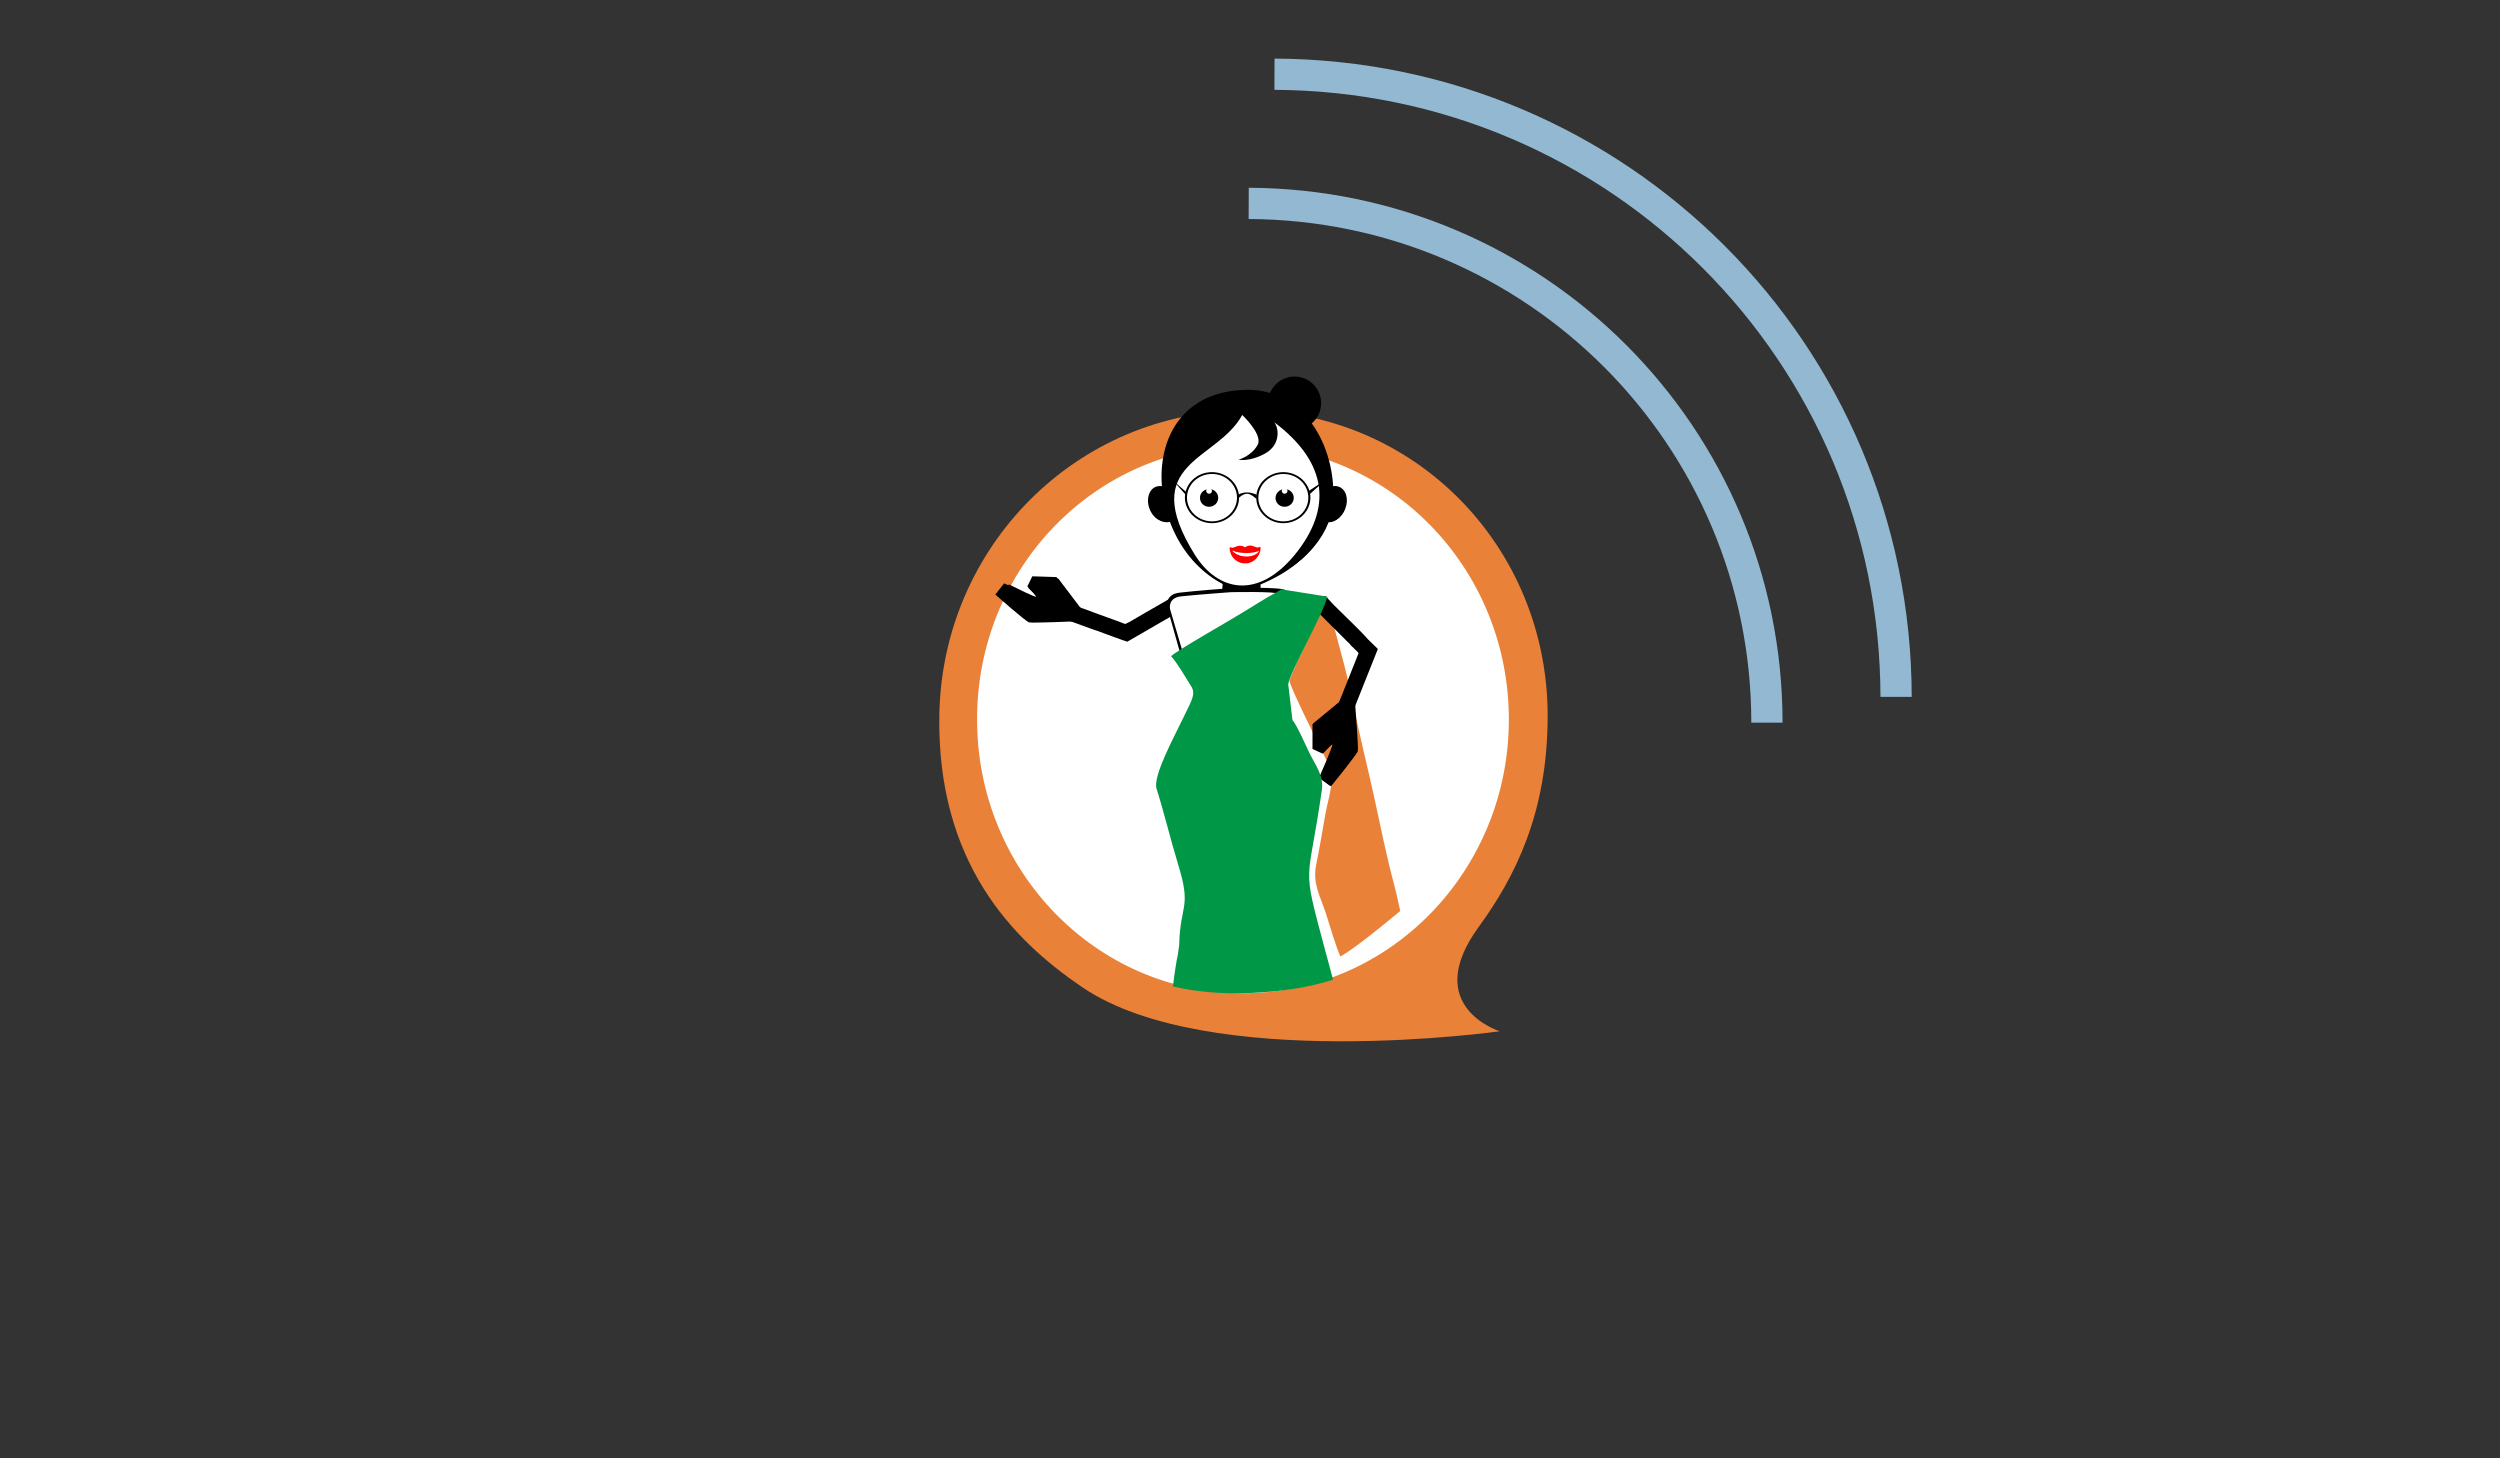 <?xml version="1.0" encoding="utf-8"?>
<!-- Generator: Adobe Illustrator 19.2.1, SVG Export Plug-In . SVG Version: 6.00 Build 0)  -->
<svg version="1.1" id="Layer_1" xmlns="http://www.w3.org/2000/svg" xmlns:xlink="http://www.w3.org/1999/xlink" x="0px" y="0px"
	 viewBox="0 0 960 560" style="enable-background:new 0 0 960 560;" xml:space="preserve">
<rect x="0" y="0" width="960" height="560" fill="#333333" stroke="none"/>
<style type="text/css">
	.st0{fill:none;stroke:#92B9D1;stroke-width:12;stroke-miterlimit:10;}
	.st1{fill:#2B2A29;}
	.st2{fill:#E98238;}
	.st3{fill:#FFFFFF;}
	.st4{fill:#E8792F;}
	.st5{fill:#FF0000;}
	.st6{clip-path:url(#SVGID_2_);}
	.st7{fill:#FEFEFE;}
	.st8{fill:#009846;}
	
	#spinner_1 {
		transform-origin: 50% 50%;
		animation: slowrotate 1.5s ease-in-out infinite;
		z-index: 1;
	}

	#spinner_2 {
		transform-origin: 50% 50%;
		animation: slowrotate 1.5s ease-in-out reverse infinite;
		z-index: 2;
	}

	#CoRover {
		transform-origin: 50% 50%;
		animation: heartbeat 1.5s reverse infinite;
		z-index: 3;
	}

  @keyframes slowrotate {
    0% {
		transform: rotate(0deg);
	}
	100% {
		transform: rotate(360deg);
	}
  }

  @keyframes heartbeat {
     0% {
    transform: scale(1);
	}
	25% {
		transform: scale(1.1);
	}
	40% {
		transform: scale(1);
	}
	60% {
		transform: scale(1.1);
	}
	100% {
		transform: scale(1);
	}
  }
</style>
<path id="spinner_1" class="st0" d="M479.5,78.1c110,0.5,199,89.4,199,199.4"/>
<path id="spinner_2" class="st0" d="M489.4,28.5c132,0.6,238.5,107.1,238.7,239.1"/>
<g id="CoRover">
	<g>
		<path d="M544.2,257.9l-8.8,21.6l-36.4-14.8l8.8-21.6l32-6.6L544.2,257.9z M539.8,236.6l9.3,9.2l-4.9,12.1L539.8,236.6z
			 M520.5,217.5l19.3,19.1l-27.6,27.9l-19.3-19.1L520.5,217.5z"/>
	</g>
	<g>
		<path class="st1" d="M495.4,233.2h-17.7v-1.8h17.7l0.9,0.9L495.4,233.2z M495.4,231.3h0.9v0.9L495.4,231.3z M494.5,251.4v-19.1
			h1.8v19.1l-0.9,0.9L494.5,251.4z M496.3,251.4v0.9h-0.9L496.3,251.4z M477.7,250.4h17.7v1.8h-17.7l-0.9-0.9L477.7,250.4z
			 M477.7,252.3h-0.9v-0.9L477.7,252.3z M478.6,232.2v19.1h-1.8v-19.1l0.9-0.9L478.6,232.2z M476.7,232.2v-0.9h0.9L476.7,232.2z"/>
	</g>
	<g>
		<path class="st1" d="M482.3,242.2h9.3v1.8h-9.3l-0.9-0.9L482.3,242.2z M482.3,244h-0.9v-0.9L482.3,244z M483.2,240.7v2.4h-1.8
			v-2.4l0.9-0.9L483.2,240.7z M481.4,240.7v-0.9h0.9L481.4,240.7z M491.6,241.6h-9.3v-1.8h9.3l0.9,0.9L491.6,241.6z M491.6,239.8
			h0.9v0.9L491.6,239.8z M490.7,243.1v-2.4h1.8v2.4l-0.9,0.9L490.7,243.1z M492.5,243.1v0.9h-0.9L492.5,243.1z"/>
	</g>
	<g>
		<path class="st1" d="M497.6,233.2h-19.5v-1.8h19.5l0.9,0.9L497.6,233.2z M497.6,231.3h0.9v0.9L497.6,231.3z M496.7,252.9v-20.6
			h1.8v20.6l-0.9,0.9L496.7,252.9z M498.5,252.9v0.9h-0.9L498.5,252.9z M478.2,251.9h19.5v1.8h-19.5l-0.9-0.9L478.2,251.9z
			 M478.2,253.8h-0.9v-0.9L478.2,253.8z M479.1,232.2v20.6h-1.8v-20.6l0.9-0.9L479.1,232.2z M477.3,232.2v-0.9h0.9L477.3,232.2z"/>
	</g>
	<path class="st2" d="M567.7,356.1c14-19.2,26.6-43.8,26.6-81.2c0-64.8-50.9-117.3-115.9-117.3s-116.8,52.5-117.7,117.3
		c-0.8,56.2,27.9,85.9,54.9,104.2c48.2,32.8,160.3,16.9,160.3,16.9S545.6,386.6,567.7,356.1z"/>
	<path class="st3" d="M477.3,171.2c56.4,0,102.1,47,102.1,105.1c0,58-45.7,105.1-102.1,105.1c-56.4,0-102.1-47-102.1-105.1
		C375.1,218.2,420.8,171.2,477.3,171.2z"/>
	<path d="M469.9,218.4c0.3,4-0.3,10.1-0.3,10.1h14.5l-0.3-11.6L469.9,218.4z"/>
	<path d="M497.1,144.6c5.7,0,10.2,4.6,10.2,10.2c0,5.7-4.6,10.2-10.2,10.2c-5.7,0-10.2-4.6-10.2-10.2
		C486.9,149.2,491.5,144.6,497.1,144.6z"/>
	<path d="M387.4,224.4c3.4,1.7,10.1,5,10.4,4.7c0.4-0.4-3.3-3.9-3.3-3.9l1.9-3.9l9.3,0.3l8.3,11.2l-1.8,5.2c0,0-16.1,0.7-17.4,0.4
		c-0.9-0.2-6.9-5.5-10.3-8.5C385.5,228,386.4,226.1,387.4,224.4z"/>
	<path d="M509.9,177c1.5,5.6,2,11.5,1.4,17c-1.2,12.5-12.1,26.3-34.5,33c-21.3-5.3-33-31.3-29.2-51.6c9.1-2.7,18.7-4.2,28.7-4.2
		C488,171.2,499.4,173.2,509.9,177z"/>
	<path d="M444.8,187.1c2.7-1,5.9,1.1,7.2,4.8c1.3,3.6,0.2,7.4-2.5,8.4c-2.7,1-5.9-1.1-7.2-4.8C441,191.8,442.1,188.1,444.8,187.1z"
		/>
	<path d="M513.6,187.1c-2.7-1-5.9,1.1-7.2,4.8c-1.3,3.6-0.2,7.4,2.5,8.4c2.7,1,5.9-1.1,7.2-4.8C517.4,191.8,516.3,188.1,513.6,187.1
		z"/>
	<path d="M453.8,253l-5.6-19.9c0,0-1-4.8,4.6-5.5s20.4-1.8,20.4-1.8s18.7-0.5,20.3,0.8C495.1,227.9,453.8,253,453.8,253z"/>
	<path class="st3" d="M483,171.4c-2.6,4.1-7.3,5.2-7.3,5.2s4.2,1,10.5-2.3c1.3-0.7,2.2-1.4,3-2.2c4.6,0.6,9.1,1.5,13.5,2.7
		c8.4,12.2,6.4,25.3-4.5,38.2c-14.7,17.4-30.7,14.3-39.8,0.1c-16.4-25.3-5.1-32.6,6.5-41.2c3.8-0.4,7.6-0.7,11.4-0.7
		C478.5,171.2,480.8,171.3,483,171.4z"/>
	<path d="M493.2,181c6,0,10.8,4.6,10.8,10.4c0,5.7-4.8,10.4-10.8,10.4s-10.8-4.6-10.8-10.4C482.4,185.7,487.3,181,493.2,181z
		 M493.2,181.8L493.2,181.8c-5.5,0-10,4.3-10,9.6c0,5.3,4.5,9.6,10,9.6c5.5,0,10-4.3,10-9.6C503.2,186.1,498.7,181.8,493.2,181.8z"
		/>
	<path d="M464.8,181c6,0,10.8,4.6,10.8,10.4c0,5.7-4.8,10.4-10.8,10.4c-6,0-10.8-4.6-10.8-10.4C454,185.7,458.8,181,464.8,181z
		 M464.8,181.8L464.8,181.8c-5.5,0-10,4.3-10,9.6c0,5.3,4.5,9.6,10,9.6c5.5,0,10-4.3,10-9.6C474.8,186.1,470.3,181.8,464.8,181.8z"
		/>
	<path d="M475.2,190.3c0,0,1.6-1,3.7-1c2.1,0,3.8,0.9,3.8,0.9v1.6c0,0.4-2.1-2-3.8-2c-1.8,0.1-3.6,2-3.6,2L475.2,190.3z"/>
	<path d="M464.8,188c1.9,0,3.5,1.5,3.5,3.4c0,1.9-1.6,3.4-3.5,3.4c-1.9,0-3.5-1.5-3.5-3.4C461.3,189.5,462.8,188,464.8,188z"/>
	<path d="M493.2,188c1.9,0,3.5,1.5,3.5,3.4c0,1.9-1.6,3.4-3.5,3.4c-1.9,0-3.5-1.5-3.5-3.4C489.8,189.5,491.3,188,493.2,188z"/>
	<path class="st3" d="M493.2,187.6c0.6,0,1.1,0.5,1.1,1.1c0,0.6-0.5,1.1-1.1,1.1c-0.6,0-1.1-0.5-1.1-1.1
		C492.1,188.1,492.6,187.6,493.2,187.6z"/>
	<path class="st3" d="M464.8,187.6c0.6,0,1.1,0.5,1.1,1.1c0,0.6-0.5,1.1-1.1,1.1c-0.6,0-1.1-0.5-1.1-1.1
		C463.7,188.1,464.1,187.6,464.8,187.6z"/>
	<path class="st4" d="M456.5,252.6l-5.1-18c0,0-0.9-4.4,4.2-4.9c5.2-0.6,18.6-1.6,18.6-1.6s17.1-0.4,18.6,0.7
		C494.3,229.9,456.5,252.6,456.5,252.6z"/>
	<polygon points="449.4,184.5 454.7,189.3 454.3,190.3 	"/>
	<polygon points="503.4,188.7 510.1,184.1 503.7,190 	"/>
	<path class="st5" d="M472.5,210.8c-0.1,0.4,0.2,1.4,0.4,1.8c0.1,0.4,0.3,0.8,0.5,1.1c0.1,0.1,0.2,0.2,0.2,0.3
		c0.1,0,0.1,0.1,0.1,0.1c0.5,0.7,1.4,1.4,2.2,1.8c1.1,0.5,2,0.6,3.4,0.5l0,0l0.6-0.1c0.2-0.1,0.6-0.2,1.2-0.5c1.1-0.6,2-1.4,2.6-2.7
		c0.2-0.4,0.4-0.8,0.5-1.3c0.1-0.3,0.2-1.4,0.1-1.6c-0.2-0.4-0.5,0.3-1.4,0.1c-0.2,0-0.4-0.2-0.6-0.2c-0.2-0.1-0.5-0.2-0.6-0.2
		l-0.2-0.1c-0.9-0.2-1.6-0.3-2.5,0.1c-0.3,0.1-0.5,0.3-0.6,0.4c-0.1,0-0.2-0.2-0.3-0.2c-0.1-0.1-0.2-0.2-0.3-0.2l-0.3-0.1
		c-0.6-0.1-0.9-0.2-1.5-0.1c-0.9,0.1-1.9,0.9-2.6,0.7c-0.4-0.1-0.4-0.2-0.6-0.2C472.5,210.3,472.5,210.6,472.5,210.8z M483.6,211.7
		L483.6,211.7c-0.1,0.4-0.6,0.8-0.8,1c-1.9,1.5-5.1,1.5-7.3,0.5c-0.7-0.3-1.8-1-2-1.6c0.1,0,0.4,0.2,0.5,0.2
		c0.5,0.2,1.2,0.4,1.8,0.5c2.1,0.4,4.7,0.4,6.8-0.2C483.2,211.9,483.3,211.8,483.6,211.7z"/>
	<path class="st4" d="M494.7,276c2.8,5.2,6.6,12.9,9.2,21.1c4.7,14.8-8.3,29.2-5.6,39.7c1.2,4.4,4.8,21.3,8.6,39.7
		c-0.6,0.2-1.2,0.4-1.8,0.6c-4.2-20.6-8.1-39.8-8.9-42.4c-1.9-5.8,9.3-24.1,6.9-34.2c-1.6-6.4-6.1-17.2-9.1-24.3L494.7,276z"/>
	<path class="st2" d="M514.9,367.8l-0.2-0.5c5.6-3.1,18.1-13.4,23-17.5c-1.8-8.7-3.6-14.5-4.6-19c-2.7-11.4-4.8-22.5-7.5-33.9
		c-2.7-11.3-5.2-22.7-7.6-33.9c-2.4-11.3-6.4-23.1-8.4-34.1c-2.2,1.8-5.9,13.7-7.1,16.1c-1.3,2.8-7.2,14.8-7.3,16.5
		c-0.1,1.9,13,28,15,32.1c2.7,5.5-0.1,12.6-1.2,18.7c-1.1,6.3-2.2,13-3.5,19.3c-1.6,7.5,1.2,11.9,3.5,18.7
		C510.8,355.8,512.7,362.7,514.9,367.8z"/>
	<g>
		<defs>
			<polygon id="SVGID_1_" points="479.3,234.1 494.7,234.3 494.6,249.6 479.2,249.5 			"/>
		</defs>
		<clipPath id="SVGID_2_">
			<use xlink:href="#SVGID_1_"  style="overflow:visible;"/>
		</clipPath>
		<g class="st6">
		</g>
	</g>
	<path d="M506.5,298.7c0,0,5.5-12.5,5.1-12.8c-0.4-0.4-3.7,3.5-3.7,3.5l-3.9-1.8l0-9.5l10.7-8.9l5.2,1.7c0,0,1.3,16.4,1,17.7
		c-0.3,1.3-10,13.3-10,13.3L506.5,298.7z"/>
	<path d="M432.2,239.6c-0.3,0-2.1-0.7-2.5-0.9l-7.5-2.7c-0.5-0.2-9.5-3.6-10.2-3.6c-0.1,0.8-1.9,5-1.9,5.8l8.5,3.1
		c0.9,0.3,1.9,0.7,2.9,1c0.8,0.3,11,4.1,11.4,4.1l10.9-6.3c0.5-0.3,10.5-6.1,10.9-6.2c-1-1.8-2.1-3.5-3-5.4c-0.4,0-0.9,0.4-1.2,0.6
		c-3.5,2.1-7.3,4.2-10.9,6.3l-4.8,2.8c-0.4,0.2-0.8,0.5-1.2,0.7C433.2,239,432.2,239.6,432.2,239.6z"/>
	<path d="M469.5,218.2c0.3,4-0.3,10.1-0.3,10.1H484l-0.3-11.6L469.5,218.2z"/>
	<path d="M385.6,224c0,0,12.2,6,12.6,5.7c0.4-0.4-3.3-3.9-3.3-3.9l2-3.9l9.5,0.3l8.5,11.2l-1.9,5.2c0,0-16.4,0.7-17.8,0.4
		c-1.3-0.3-13-10.7-13-10.7L385.6,224z"/>
	<path d="M478.2,149.7c24.1-0.6,35.5,24.3,33.6,44c-1.2,12.5-12.3,26.3-35.2,33C440.1,217.9,431.2,150.9,478.2,149.7z"/>
	<path d="M443.9,186.9c2.7-1,6.1,1.1,7.4,4.8c1.3,3.6,0.2,7.4-2.5,8.4c-2.7,1-6.1-1.1-7.4-4.8C440,191.7,441.2,187.9,443.9,186.9z"
		/>
	<path d="M514.1,186.9c-2.7-1-6.1,1.1-7.4,4.8c-1.3,3.6-0.2,7.4,2.5,8.4c2.7,1,6.1-1.1,7.4-4.8C518,191.7,516.9,187.9,514.1,186.9z"
		/>
	<path class="st3" d="M477,159.4c0,0,0.1,0,0.1,0c2.7,2.7,7.6,8.3,5.8,11.5c-2.5,4.4-7.3,5.6-7.3,5.6s4.1,1,10.1-2.3
		c6-3.3,5.2-9.2,4.2-11.1c-0.1-0.2-0.3-0.5-0.5-0.9c20.7,15.6,22.1,33.2,7.9,50.7c-14.2,17.4-29.6,14.3-38.5,0.1
		C436.6,177.3,467.1,177.3,477,159.4z"/>
	<path d="M464.3,187.8c2,0,3.5,1.5,3.5,3.4c0,1.9-1.6,3.4-3.5,3.4c-2,0-3.5-1.5-3.5-3.4C460.7,189.4,462.3,187.8,464.3,187.8z"/>
	<path d="M493.3,187.8c2,0,3.5,1.5,3.5,3.4c0,1.9-1.6,3.4-3.5,3.4c-2,0-3.5-1.5-3.5-3.4C489.8,189.4,491.4,187.8,493.3,187.8z"/>
	<path class="st3" d="M493.3,187.4c0.6,0,1.1,0.5,1.1,1.1c0,0.6-0.5,1.1-1.1,1.1c-0.6,0-1.1-0.5-1.1-1.1
		C492.2,187.9,492.7,187.4,493.3,187.4z"/>
	<path class="st3" d="M464.3,187.4c0.6,0,1.1,0.5,1.1,1.1c0,0.6-0.5,1.1-1.1,1.1c-0.6,0-1.1-0.5-1.1-1.1
		C463.1,187.9,463.7,187.4,464.3,187.4z"/>
	<path class="st7" d="M454.6,251.9l-5.3-18c0,0-1-4.4,4.3-4.9c5.3-0.6,19-1.6,19-1.6s17.4-0.4,18.9,0.7
		C493.1,229.1,454.6,251.9,454.6,251.9z"/>
	<path class="st5" d="M472.2,210.7c-0.1,0.4,0.2,1.4,0.4,1.8c0.1,0.4,0.3,0.8,0.5,1.1c0.1,0.1,0.2,0.2,0.2,0.3
		c0.1,0,0.1,0.1,0.1,0.1c0.5,0.7,1.4,1.4,2.2,1.8c1.1,0.5,2.1,0.6,3.4,0.5l0,0l0.6-0.1c0.2-0.1,0.6-0.2,1.2-0.5
		c1.1-0.6,2-1.4,2.6-2.7c0.2-0.4,0.4-0.8,0.5-1.3c0.1-0.3,0.2-1.4,0.1-1.6c-0.2-0.4-0.5,0.3-1.4,0.1c-0.2,0-0.5-0.2-0.6-0.2
		c-0.2-0.1-0.5-0.2-0.6-0.2l-0.2-0.1c-0.9-0.3-1.6-0.3-2.5,0.1c-0.3,0.1-0.5,0.3-0.6,0.4c-0.1,0-0.2-0.2-0.3-0.2
		c-0.1-0.1-0.3-0.2-0.4-0.2l-0.3-0.1c-0.6-0.1-0.9-0.2-1.5-0.1c-0.9,0.1-1.9,0.9-2.7,0.7c-0.4-0.1-0.4-0.2-0.6-0.2
		C472.2,210.1,472.2,210.4,472.2,210.7z M483.5,211.5L483.5,211.5c-0.1,0.4-0.6,0.8-0.8,1c-1.9,1.5-5.2,1.5-7.4,0.5
		c-0.7-0.3-1.8-1-2.1-1.6c0.1,0,0.4,0.2,0.5,0.2c0.5,0.2,1.3,0.4,1.8,0.5c2.2,0.4,4.8,0.4,6.9-0.2
		C483,211.8,483.2,211.6,483.5,211.5z"/>
	<path d="M506.8,298.5c0,0,5.6-12.5,5.2-12.8c-0.4-0.4-3.8,3.5-3.8,3.5l-4-1.8l0-9.5l10.9-8.9l5.3,1.7c0,0,1.3,16.4,1,17.7
		c-0.3,1.3-10.2,13.4-10.2,13.4L506.8,298.5z"/>
	<path d="M492.8,181.3c5.7,0,10.4,4.4,10.4,9.8c0,5.4-4.7,9.8-10.4,9.8c-5.7,0-10.4-4.4-10.4-9.8
		C482.4,185.7,487.1,181.3,492.8,181.3z M492.8,182L492.8,182c-5.3,0-9.6,4.1-9.6,9.1c0,5,4.3,9.1,9.6,9.1c5.3,0,9.6-4.1,9.6-9.1
		C502.4,186.1,498.1,182,492.8,182z"/>
	<path d="M465.4,181.3c5.7,0,10.4,4.4,10.4,9.8c0,5.4-4.7,9.8-10.4,9.8c-5.7,0-10.4-4.4-10.4-9.8C455,185.7,459.6,181.3,465.4,181.3
		z M465.4,182L465.4,182c-5.3,0-9.6,4.1-9.6,9.1c0,5,4.3,9.1,9.6,9.1c5.3,0,9.6-4.1,9.6-9.1C475,186.1,470.7,182,465.4,182z"/>
	<path d="M504.3,233.1c0.2,0.5,1.7,1.9,2.1,2.3l10.9,10.9c0.4,0.4,0.8,0.7,1.1,1.1c0.2,0.3,0.2,0.3,0.5,0.6c0.7,0.7,2.3,2.1,2.8,2.8
		l-6.8,17.1c-0.3,0.7-0.8,1.8-1,2.6c0.4,0.2,0.9,0.4,1.4,0.6l2.9,1.1c0.5,0.2,1,0.4,1.5,0.6l9.4-23.6l-3.9-3.8
		c-1.8-2.2-9-9.1-11.4-11.5c-1.2-1.2-2.1-2-3.1-3.2c-0.4-0.4-1.6-1.7-2-1.9L504.3,233.1z"/>
	<path d="M475.4,190c0,0,1.5-1,3.5-0.9c2,0,3.7,0.9,3.7,0.9v1.5c0,0.4-2-1.9-3.7-1.9c-1.8,0-3.5,1.9-3.5,1.9L475.4,190z"/>
	<polygon points="450.5,184.6 455.7,189.1 455.3,190 	"/>
	<polygon points="502.6,188.5 509.1,184.2 502.9,189.8 	"/>
	<path class="st8" d="M452.8,362.9l-0.5,3.7c-0.5,2-1.2,6.5-1.9,12.2c9,2.1,19,3,30,2.5c12-0.5,22.4-2.2,31.5-5.1
		c-1-3.9-2.1-7.7-3.1-11.5c-9.2-34.4-6.6-23.4-1.2-61.4c0.8-5.4-2.5-9.5-4.7-14c-1.3-2.7-5-11.1-6.6-12.8l-1.6-13.6
		c0-3.7,14.7-29.5,14.9-33.8l-15-2.4c-3.5-0.5-2.1-0.6-4.4,0.7c-4.5,2.4-9.3,5.6-13.7,8.2c-4.3,2.7-25,14.4-26.8,16.4
		c2.5,2.7,5.7,8.4,7.7,11.5c2.1,3.3-0.3,6.2-3.3,12.7c-2.6,5.6-11.5,21.7-10,26.6c3,9.5,5.3,19.3,8.2,28.8
		C457.7,349,453.2,346.9,452.8,362.9z"/>
</g>
</svg>
